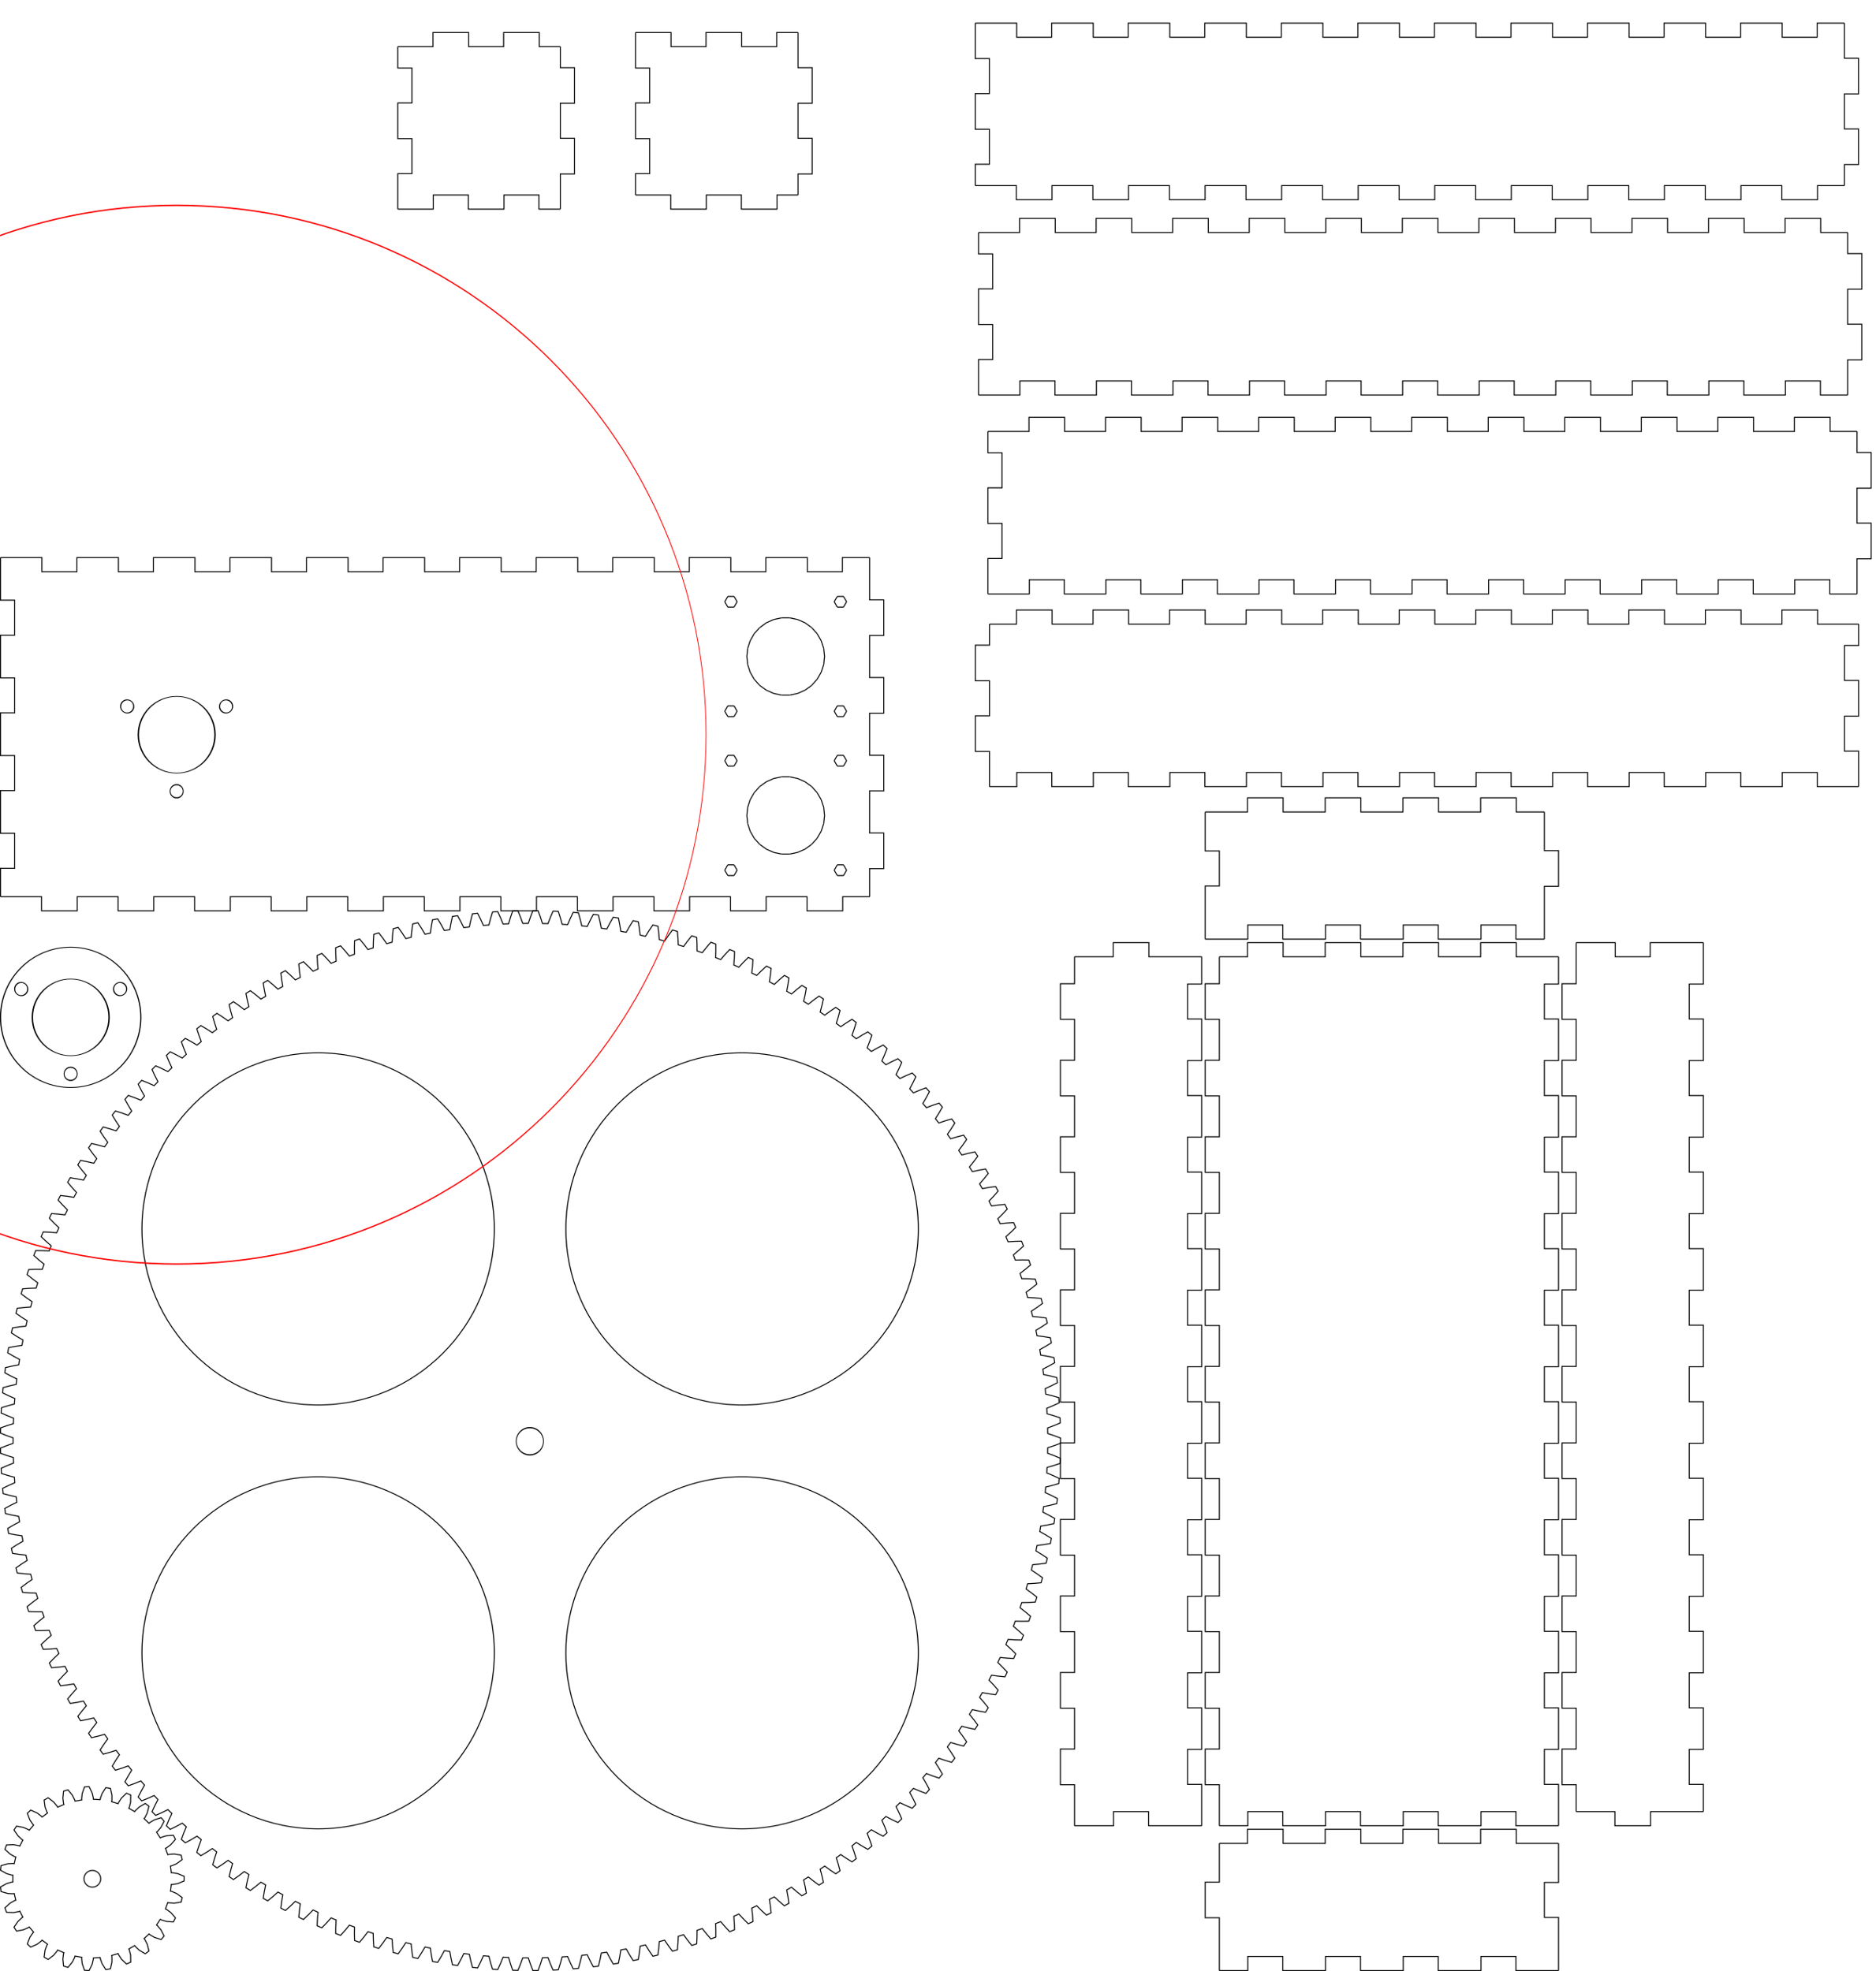 <?xml version="1.0" encoding="UTF-8" standalone="no"?>
<!-- Created with Inkscape (http://www.inkscape.org/) -->

<svg
   xmlns:dc="http://purl.org/dc/elements/1.1/"
   xmlns:cc="http://creativecommons.org/ns#"
   xmlns:rdf="http://www.w3.org/1999/02/22-rdf-syntax-ns#"
   xmlns:svg="http://www.w3.org/2000/svg"
   xmlns="http://www.w3.org/2000/svg"
   xmlns:xlink="http://www.w3.org/1999/xlink"
   xmlns:sodipodi="http://sodipodi.sourceforge.net/DTD/sodipodi-0.dtd"
   xmlns:inkscape="http://www.inkscape.org/namespaces/inkscape"
   sodipodi:docname="lasercut-parts.svg"
   inkscape:version="0.48.4 r9939"
   version="1.1"
   id="svg2"
   height="1977.165"
   width="1881.496">
  <sodipodi:namedview
     id="base"
     pagecolor="#ffffff"
     bordercolor="#666666"
     borderopacity="1.0"
     inkscape:pageopacity="0.0"
     inkscape:pageshadow="2"
     inkscape:zoom="0.318638"
     inkscape:cx="940.74799"
     inkscape:cy="988.58264"
     inkscape:document-units="mm"
     inkscape:current-layer="layer1"
     showgrid="true"
     units="mm"
     inkscape:window-width="1600"
     inkscape:window-height="850"
     inkscape:window-x="0"
     inkscape:window-y="25"
     inkscape:window-maximized="1"
     objecttolerance="20">
    <inkscape:grid
       spacingy="10mm"
       spacingx="10mm"
       units="mm"
       snapvisiblegridlinesonly="true"
       enabled="true"
       visible="true"
       empspacing="5"
       id="grid2990"
       type="xygrid" />
  </sodipodi:namedview>
  <defs
     id="defs4">
    <pattern
       height="8"
       id="Hatch"
       patternUnits="userSpaceOnUse"
       width="8"
       x="0"
       y="0">
      <path
         d="M8 4 l-4,4"
         linecap="square"
         stroke="#000000"
         stroke-width="0.25"
         id="path3477" />
      <path
         d="M6 2 l-4,4"
         linecap="square"
         stroke="#000000"
         stroke-width="0.25"
         id="path3479" />
      <path
         d="M4 0 l-4,4"
         linecap="square"
         stroke="#000000"
         stroke-width="0.25"
         id="path3481" />
    </pattern>
    <marker
       id="DistanceX"
       orient="auto"
       refX="0.0"
       refY="0.0"
       style="overflow:visible">
      <path
         d="M 3,-3 L -3,3 M 0,-5 L  0,5"
         style="stroke:#000000; stroke-width:0.5"
         id="path3474" />
    </marker>
  </defs>
  <g
     transform="translate(0,924.804)"
     id="layer1"
     inkscape:groupmode="layer"
     inkscape:label="Layer 1">
    <g
       id="g7183">
      <g
         transform="translate(532.024,520.289)"
         inkscape:label="Gear165"
         id="g6535">
        <path
           inkscape:connector-curvature="0"
           d="m 518.796,-7.119 6.392,2.119 6.383,2.388 0,5.224 -6.383,2.388 -6.392,2.119 -0.105,5.518 6.306,2.361 6.288,2.629 -0.199,5.221 -6.47,2.143 -6.467,1.873 -0.315,5.511 6.212,2.599 6.183,2.866 -0.398,5.21 -6.546,1.895 -6.534,1.626 -0.525,5.495 6.108,2.834 6.07,3.099 -0.596,5.191 -6.614,1.644 -6.591,1.377 -0.733,5.47 5.995,3.064 5.948,3.329 -0.793,5.164 -6.672,1.391 -6.639,1.125 -0.941,5.439 5.875,3.29 5.816,3.552 -0.988,5.131 -6.721,1.136 -6.676,0.871 -1.148,5.399 5.745,3.511 5.677,3.772 -1.183,5.089 -6.759,0.879 -6.705,0.616 -1.352,5.352 5.607,3.727 5.53,3.985 -1.377,5.04 -6.787,0.622 -6.723,0.36 -1.555,5.297 5.461,3.938 5.374,4.192 -1.568,4.984 -6.805,0.363 -6.733,0.104 -1.755,5.234 5.307,4.143 5.21,4.394 -1.756,4.921 -6.814,0.103 -6.732,-0.152 -1.953,5.162 5.146,4.343 5.038,4.589 -1.941,4.85 -6.814,-0.156 -6.721,-0.408 -2.149,5.084 4.977,4.535 4.861,4.778 -2.125,4.773 -6.803,-0.415 -6.7,-0.664 -2.341,4.999 4.801,4.721 4.675,4.959 -2.306,4.689 -6.782,-0.674 -6.67,-0.919 -2.529,4.906 4.617,4.901 4.483,5.133 -2.482,4.598 -6.751,-0.932 -6.631,-1.172 -2.714,4.807 4.427,5.073 4.285,5.3 -2.656,4.5 -6.711,-1.188 -6.581,-1.424 -2.895,4.7 4.231,5.238 4.079,5.459 -2.824,4.396 -6.661,-1.443 -6.522,-1.673 -3.073,4.586 4.029,5.395 3.869,5.611 -2.99,4.285 -6.601,-1.696 -6.454,-1.92 -3.245,4.466 3.821,5.544 3.652,5.755 -3.151,4.167 -6.532,-1.945 -6.376,-2.164 -3.412,4.339 3.607,5.686 3.43,5.889 -3.307,4.044 -6.454,-2.192 -6.288,-2.406 -3.575,4.206 3.387,5.819 3.204,6.016 -3.459,3.916 -6.365,-2.437 -6.193,-2.643 -3.732,4.066 3.163,5.944 2.973,6.133 -3.606,3.782 -6.267,-2.678 -6.088,-2.877 -3.884,3.922 2.935,6.06 2.736,6.242 -3.747,3.641 -6.161,-2.914 -5.973,-3.106 -4.031,3.77 2.702,6.168 2.497,6.341 -3.883,3.496 -6.046,-3.146 -5.851,-3.332 -4.171,3.615 2.465,6.265 2.254,6.432 -4.013,3.346 -5.922,-3.374 -5.72,-3.552 -4.306,3.453 2.225,6.355 2.008,6.513 -4.138,3.191 -5.789,-3.598 -5.58,-3.767 -4.435,3.287 1.981,6.435 1.758,6.585 -4.256,3.03 -5.647,-3.815 -5.433,-3.977 -4.557,3.116 1.735,6.506 1.506,6.647 -4.368,2.866 -5.498,-4.027 -5.278,-4.181 -4.672,2.94 1.486,6.567 1.252,6.699 -4.474,2.698 -5.341,-4.233 -5.115,-4.379 -4.78,2.76 1.235,6.619 0.996,6.742 -4.574,2.526 -5.176,-4.434 -4.944,-4.571 -4.882,2.576 0.982,6.661 0.738,6.776 -4.666,2.35 -5.004,-4.628 -4.766,-4.756 -4.977,2.388 0.728,6.694 0.48,6.799 -4.753,2.17 -4.823,-4.815 -4.583,-4.933 -5.063,2.197 0.472,6.717 0.221,6.811 -4.832,1.988 -4.637,-4.995 -4.391,-5.104 -5.144,2.003 0.217,6.729 -0.039,6.816 -4.904,1.802 -4.443,-5.168 -4.194,-5.268 -5.216,1.806 -0.04,6.733 -0.298,6.809 -4.969,1.614 -4.243,-5.333 -3.99,-5.424 -5.282,1.606 -0.296,6.727 -0.557,6.792 -5.027,1.424 -4.037,-5.491 -3.781,-5.571 -5.338,1.403 -0.552,6.711 -0.816,6.766 -5.077,1.232 -3.825,-5.641 -3.566,-5.711 -5.388,1.198 -0.807,6.685 -1.073,6.731 -5.12,1.037 -3.608,-5.782 -3.346,-5.843 -5.43,0.993 -1.061,6.649 -1.328,6.685 -5.156,0.842 -3.385,-5.916 -3.121,-5.966 -5.463,0.786 -1.314,6.603 -1.581,6.63 -5.185,0.645 -3.157,-6.04 -2.892,-6.081 -5.489,0.577 -1.564,6.549 -1.833,6.565 -5.206,0.447 -2.925,-6.156 -2.658,-6.187 -5.507,0.368 -1.812,6.485 -2.081,6.49 -5.219,0.248 -2.689,-6.262 -2.42,-6.284 -5.518,0.158 -2.058,6.411 -2.326,6.406 -5.225,0.05 -2.448,-6.361 -2.179,-6.37 -5.52,-0.053 -2.3,6.328 -2.569,6.313 -5.223,-0.149 -2.204,-6.449 -1.936,-6.45 -5.513,-0.262 -2.54,6.236 -2.807,6.21 -5.213,-0.348 -1.957,-6.528 -1.689,-6.518 -5.499,-0.473 -2.776,6.135 -3.041,6.099 -5.196,-0.546 -1.708,-6.598 -1.439,-6.578 -5.477,-0.681 -3.007,6.024 -3.272,5.979 -5.171,-0.743 -1.455,-6.659 -1.188,-6.627 -5.447,-0.89 -3.234,5.906 -3.497,5.85 -5.14,-0.94 -1.2,-6.709 -0.934,-6.668 -5.41,-1.096 -3.457,5.778 -3.717,5.713 -5.1,-1.135 -0.944,-6.75 -0.68,-6.699 -5.364,-1.301 -3.674,5.643 -3.932,5.566 -5.053,-1.328 -0.686,-6.781 -0.424,-6.72 -5.311,-1.504 -3.886,5.499 -4.141,5.413 -4.999,-1.52 -0.428,-6.802 -0.168,-6.731 -5.25,-1.706 -4.092,5.347 -4.344,5.252 -4.938,-1.709 -0.168,-6.814 0.088,-6.732 -5.181,-1.905 -4.293,5.187 -4.541,5.083 -4.868,-1.896 0.091,-6.815 0.344,-6.724 -5.105,-2.1 -4.487,5.02 -4.731,4.905 -4.793,-2.079 0.35,-6.807 0.6,-6.706 -5.02,-2.293 -4.676,4.845 -4.914,4.722 -4.711,-2.26 0.61,-6.788 0.855,-6.679 -4.93,-2.482 -4.857,4.663 -5.09,4.532 -4.621,-2.438 0.867,-6.76 1.109,-6.642 -4.832,-2.668 -5.031,4.476 -5.259,4.334 -4.525,-2.612 1.124,-6.722 1.361,-6.595 -4.727,-2.85 -5.197,4.281 -5.421,4.131 -4.422,-2.783 1.379,-6.674 1.611,-6.538 -4.615,-3.028 -5.356,4.08 -5.574,3.922 -4.313,-2.95 1.632,-6.617 1.859,-6.471 -4.497,-3.202 -5.507,3.873 -5.72,3.707 -4.197,-3.111 1.883,-6.551 2.103,-6.396 -4.371,-3.371 -5.651,3.661 -5.856,3.486 -4.076,-3.268 2.131,-6.474 2.345,-6.312 -4.239,-3.534 -5.787,3.442 -5.985,3.261 -3.948,-3.421 2.376,-6.388 2.584,-6.218 -4.102,-3.693 -5.914,3.22 -6.104,3.03 -3.816,-3.569 2.618,-6.293 2.819,-6.114 -3.959,-3.847 -6.032,2.992 -6.215,2.796 -3.677,-3.712 2.855,-6.189 3.05,-6.003 -3.809,-3.994 -6.141,2.76 -6.318,2.558 -3.533,-3.85 3.089,-6.075 3.276,-5.883 -3.654,-4.137 -6.242,2.525 -6.41,2.315 -3.384,-3.981 3.318,-5.953 3.497,-5.754 -3.494,-4.273 -6.334,2.286 -6.493,2.069 -3.23,-4.107 3.542,-5.823 3.714,-5.616 -3.329,-4.403 -6.416,2.042 -6.568,1.821 -3.071,-4.227 3.761,-5.684 3.926,-5.47 -3.159,-4.527 -6.489,1.797 -6.633,1.569 -2.907,-4.341 3.974,-5.536 4.131,-5.317 -2.984,-4.644 -6.553,1.549 -6.687,1.315 -2.741,-4.448 4.183,-5.381 4.33,-5.156 -2.805,-4.754 -6.607,1.298 -6.733,1.06 -2.569,-4.55 4.384,-5.218 4.524,-4.987 -2.623,-4.857 -6.651,1.045 -6.768,0.803 -2.394,-4.644 4.58,-5.047 4.71,-4.812 -2.436,-4.954 -6.687,0.792 -6.793,0.545 -2.216,-4.732 4.769,-4.869 4.89,-4.629 -2.245,-5.043 -6.712,0.536 -6.81,0.286 -2.034,-4.813 4.951,-4.684 5.062,-4.439 -2.051,-5.125 -6.728,0.281 -6.815,0.026 -1.849,-4.887 5.125,-4.492 5.228,-4.243 -1.855,-5.199 -6.733,0.024 -6.812,-0.233 -1.661,-4.954 5.292,-4.294 5.386,-4.041 -1.656,-5.266 -6.729,-0.232 -6.798,-0.493 -1.472,-5.013 5.453,-4.089 5.535,-3.833 -1.454,-5.325 -6.715,-0.489 -6.774,-0.75 -1.281,-5.066 5.605,-3.879 5.677,-3.62 -1.25,-5.376 -6.692,-0.744 -6.741,-1.008 -1.086,-5.11 5.748,-3.663 5.811,-3.401 -1.045,-5.42 -6.659,-0.998 -6.697,-1.264 -0.891,-5.148 5.883,-3.442 5.936,-3.177 -0.837,-5.456 -6.616,-1.251 -6.645,-1.518 -0.694,-5.178 6.01,-3.215 6.053,-2.949 -0.629,-5.484 -6.564,-1.501 -6.582,-1.77 -0.496,-5.202 6.127,-2.983 6.161,-2.717 -0.42,-5.503 -6.502,-1.751 -6.509,-2.019 -0.298,-5.216 6.237,-2.748 6.259,-2.481 -0.21,-5.515 -6.43,-1.997 -6.428,-2.266 -0.099,-5.223 6.336,-2.509 6.35,-2.24 0,-5.52 -6.35,-2.24 -6.336,-2.509 0.099,-5.223 6.428,-2.266 6.43,-1.997 0.21,-5.515 -6.259,-2.481 -6.237,-2.748 0.298,-5.216 6.509,-2.019 6.502,-1.751 0.42,-5.503 -6.161,-2.717 -6.127,-2.983 0.496,-5.202 6.582,-1.77 6.564,-1.501 0.629,-5.484 -6.053,-2.949 -6.01,-3.215 0.694,-5.178 6.645,-1.518 6.616,-1.251 0.837,-5.456 -5.936,-3.177 -5.883,-3.442 0.891,-5.148 6.697,-1.264 6.659,-0.998 1.045,-5.42 -5.811,-3.401 -5.748,-3.663 1.086,-5.11 6.741,-1.008 6.692,-0.744 1.25,-5.376 -5.677,-3.62 -5.605,-3.879 1.281,-5.066 6.774,-0.75 6.715,-0.489 1.454,-5.325 -5.535,-3.833 -5.453,-4.089 1.472,-5.013 6.798,-0.493 6.729,-0.232 1.656,-5.266 -5.386,-4.041 -5.292,-4.294 1.661,-4.954 6.812,-0.233 6.733,0.024 1.855,-5.199 -5.228,-4.243 -5.125,-4.492 1.849,-4.887 6.815,0.026 6.728,0.281 2.051,-5.125 -5.062,-4.439 -4.951,-4.684 2.034,-4.813 6.81,0.286 6.712,0.536 2.245,-5.043 -4.89,-4.629 -4.769,-4.869 2.216,-4.732 6.793,0.545 6.687,0.792 2.436,-4.954 -4.71,-4.812 -4.58,-5.047 2.394,-4.644 6.768,0.803 6.651,1.045 2.623,-4.857 -4.524,-4.987 -4.384,-5.218 2.569,-4.55 6.733,1.06 6.607,1.298 2.805,-4.754 -4.33,-5.156 -4.183,-5.381 2.741,-4.448 6.687,1.315 6.553,1.549 2.984,-4.644 -4.131,-5.317 -3.974,-5.536 2.907,-4.341 6.633,1.569 6.489,1.797 3.159,-4.527 -3.926,-5.47 -3.761,-5.684 3.071,-4.227 6.568,1.821 6.416,2.042 3.329,-4.403 -3.714,-5.616 -3.542,-5.823 3.23,-4.107 6.493,2.069 6.334,2.286 3.494,-4.273 -3.497,-5.754 -3.318,-5.953 3.384,-3.981 6.41,2.315 6.242,2.525 3.654,-4.137 -3.276,-5.883 -3.089,-6.075 3.533,-3.85 6.318,2.558 6.141,2.76 3.809,-3.994 -3.05,-6.003 -2.855,-6.189 3.677,-3.712 6.215,2.796 6.032,2.992 3.959,-3.847 -2.819,-6.114 -2.618,-6.293 3.816,-3.569 6.104,3.03 5.914,3.22 4.102,-3.693 -2.584,-6.218 -2.376,-6.388 3.948,-3.421 5.985,3.261 5.787,3.442 4.239,-3.534 -2.345,-6.312 -2.131,-6.474 4.076,-3.268 5.856,3.486 5.651,3.661 4.371,-3.371 -2.103,-6.396 -1.883,-6.551 4.197,-3.111 5.72,3.707 5.507,3.873 4.497,-3.202 -1.859,-6.471 -1.632,-6.617 4.313,-2.95 5.574,3.922 5.356,4.08 4.615,-3.028 -1.611,-6.538 -1.379,-6.674 4.422,-2.783 5.421,4.131 5.197,4.281 4.727,-2.85 -1.361,-6.595 -1.124,-6.722 4.525,-2.612 5.259,4.334 5.031,4.476 4.832,-2.668 -1.109,-6.642 -0.867,-6.76 4.621,-2.438 5.09,4.532 4.857,4.663 4.93,-2.482 -0.855,-6.679 -0.61,-6.788 4.711,-2.26 4.914,4.722 4.676,4.845 5.02,-2.293 -0.6,-6.706 -0.35,-6.807 4.793,-2.079 4.731,4.905 4.487,5.02 5.105,-2.1 -0.344,-6.724 -0.091,-6.815 4.868,-1.896 4.541,5.083 4.293,5.187 5.181,-1.905 -0.088,-6.732 0.168,-6.814 4.938,-1.709 4.344,5.252 4.092,5.347 5.25,-1.706 0.168,-6.731 0.428,-6.802 4.999,-1.52 4.141,5.413 3.886,5.499 5.311,-1.504 0.424,-6.72 0.686,-6.781 5.053,-1.328 3.932,5.566 3.674,5.643 5.364,-1.301 0.68,-6.699 0.944,-6.75 5.1,-1.135 3.717,5.713 3.457,5.778 5.41,-1.096 0.934,-6.668 1.2,-6.709 5.14,-0.94 3.497,5.85 3.234,5.906 5.447,-0.89 1.188,-6.627 1.455,-6.659 5.171,-0.743 3.272,5.979 3.007,6.024 5.477,-0.681 1.439,-6.578 1.708,-6.598 5.196,-0.546 3.041,6.099 2.776,6.135 5.499,-0.473 1.689,-6.518 1.957,-6.528 5.213,-0.348 2.807,6.21 2.54,6.236 5.513,-0.262 1.936,-6.45 2.204,-6.449 5.223,-0.149 2.569,6.313 2.3,6.328 5.52,-0.053 2.179,-6.37 2.448,-6.361 5.225,0.05 2.326,6.406 2.058,6.411 5.518,0.158 2.42,-6.284 2.689,-6.262 5.219,0.248 2.081,6.49 1.812,6.485 5.507,0.368 2.658,-6.187 2.925,-6.156 5.206,0.447 1.833,6.565 1.564,6.549 5.489,0.577 2.892,-6.081 3.157,-6.04 5.185,0.645 1.581,6.63 1.314,6.603 5.463,0.786 3.121,-5.966 3.385,-5.916 5.156,0.842 1.328,6.685 1.061,6.649 5.43,0.993 3.346,-5.843 3.608,-5.782 5.12,1.037 1.073,6.731 0.807,6.685 5.388,1.198 3.566,-5.711 3.825,-5.641 5.077,1.232 0.816,6.766 0.552,6.711 5.338,1.403 3.781,-5.571 4.037,-5.491 5.027,1.424 0.557,6.792 0.296,6.727 5.282,1.606 3.99,-5.424 4.243,-5.333 4.969,1.614 0.298,6.809 0.04,6.733 5.216,1.806 4.194,-5.268 4.443,-5.168 4.904,1.802 0.039,6.816 -0.217,6.729 5.144,2.003 4.391,-5.104 4.637,-4.995 4.832,1.988 -0.221,6.811 -0.472,6.717 5.063,2.197 4.583,-4.933 4.823,-4.815 4.753,2.17 -0.48,6.799 -0.728,6.694 4.977,2.388 4.766,-4.756 5.004,-4.628 4.666,2.35 -0.738,6.776 -0.982,6.661 4.882,2.576 4.944,-4.571 5.176,-4.434 4.574,2.526 -0.996,6.742 -1.235,6.619 4.78,2.76 5.115,-4.379 5.341,-4.233 4.474,2.698 -1.252,6.699 -1.486,6.567 4.672,2.94 5.278,-4.181 5.498,-4.027 4.368,2.866 -1.506,6.647 -1.735,6.506 4.557,3.116 5.433,-3.977 5.647,-3.815 4.256,3.03 -1.758,6.585 -1.981,6.435 4.435,3.287 5.58,-3.767 5.789,-3.598 4.138,3.191 -2.008,6.513 -2.225,6.355 4.306,3.453 5.72,-3.552 5.922,-3.374 4.013,3.346 -2.254,6.432 -2.465,6.265 4.171,3.615 5.851,-3.332 6.046,-3.146 3.883,3.496 -2.497,6.341 -2.702,6.168 4.031,3.77 5.973,-3.106 6.161,-2.914 3.747,3.641 -2.736,6.242 -2.935,6.06 3.884,3.922 6.088,-2.877 6.267,-2.678 3.606,3.782 -2.973,6.133 -3.163,5.944 3.732,4.066 6.193,-2.643 6.365,-2.437 3.459,3.916 -3.204,6.016 -3.387,5.819 3.575,4.206 6.288,-2.406 6.454,-2.192 3.307,4.044 -3.43,5.889 -3.607,5.686 3.412,4.339 6.376,-2.164 6.532,-1.945 3.151,4.167 -3.652,5.755 -3.821,5.544 3.245,4.466 6.454,-1.92 6.601,-1.696 2.99,4.285 -3.869,5.611 -4.029,5.395 3.073,4.586 6.522,-1.673 6.661,-1.443 2.824,4.396 -4.079,5.459 -4.231,5.238 2.895,4.7 6.581,-1.424 6.711,-1.188 2.656,4.5 -4.285,5.3 -4.427,5.073 2.714,4.807 6.631,-1.172 6.751,-0.932 2.482,4.598 -4.483,5.133 -4.617,4.901 2.529,4.906 6.67,-0.919 6.782,-0.674 2.306,4.689 -4.675,4.959 -4.801,4.721 2.341,4.999 6.7,-0.664 6.803,-0.415 2.125,4.773 -4.861,4.778 -4.977,4.535 2.149,5.084 6.721,-0.408 6.814,-0.156 1.941,4.85 -5.038,4.589 -5.146,4.343 1.953,5.162 6.732,-0.152 6.814,0.103 1.756,4.921 -5.21,4.394 -5.307,4.143 1.755,5.234 6.733,0.104 6.805,0.363 1.568,4.984 -5.374,4.192 -5.461,3.938 1.555,5.297 6.723,0.36 6.787,0.622 1.377,5.04 -5.53,3.985 -5.607,3.727 1.352,5.352 6.705,0.616 6.759,0.879 1.183,5.089 -5.677,3.772 -5.745,3.511 1.148,5.399 6.676,0.871 6.721,1.136 0.988,5.131 -5.816,3.552 -5.875,3.29 0.941,5.439 6.639,1.125 6.672,1.391 0.793,5.164 -5.948,3.329 -5.995,3.064 0.733,5.47 6.591,1.377 6.614,1.644 0.596,5.191 -6.07,3.099 -6.108,2.834 0.525,5.495 6.534,1.626 6.546,1.895 0.398,5.21 -6.183,2.866 -6.212,2.599 0.315,5.511 6.467,1.873 6.47,2.143 0.199,5.221 -6.288,2.629 -6.306,2.361 z"
           style="fill:none;stroke:#000000"
           id="path6537" />
      </g>
      <path
         sodipodi:type="arc"
         style="fill:none;stroke:#000000;stroke-width:1.547;stroke-miterlimit:4;stroke-opacity:1;stroke-dasharray:none"
         id="path2983"
         sodipodi:cx="868.11023"
         sodipodi:cy="1445.6692"
         sodipodi:rx="265.74802"
         sodipodi:ry="283.46457"
         d="m 1133.858,1445.669 c 0,156.553 -118.979,283.465 -265.748,283.465 -146.769,0 -265.748,-126.912 -265.748,-283.465 0,-156.553 118.979,-283.465 265.748,-283.465 146.769,0 265.748,126.911 265.748,283.465 z"
         transform="matrix(0.665,0,0,0.623,166.981,-167.541)" />
      <use
         x="0"
         y="0"
         xlink:href="#path2983"
         id="use2985"
         transform="translate(1.30473e-7,-425.197)"
         width="1881.496"
         height="1977.165" />
      <use
         x="0"
         y="0"
         xlink:href="#use2985"
         id="use2987"
         transform="translate(-425.197,2.2405252e-7)"
         width="1881.496"
         height="1977.165" />
      <use
         x="0"
         y="0"
         xlink:href="#use2987"
         id="use2989"
         transform="translate(-5.2417377e-7,425.197)"
         width="1881.496"
         height="1977.165" />
      <path
         sodipodi:type="arc"
         style="fill:none;stroke:#000000;stroke-width:3.16;stroke-miterlimit:4;stroke-opacity:1;stroke-dasharray:none"
         id="path3012"
         sodipodi:cx="336.61417"
         sodipodi:cy="772.44086"
         sodipodi:rx="53.149605"
         sodipodi:ry="35.433071"
         d="m 389.764,772.441 c 0,19.569 -23.796,35.433 -53.15,35.433 -29.354,0 -53.15,-15.864 -53.15,-35.433 0,-19.569 23.796,-35.433 53.15,-35.433 29.354,0 53.15,15.864 53.15,35.433 z"
         transform="matrix(0.257,0,0,0.386,444.885,222.741)" />
    </g>
    <g
       id="g3375">
      <path
         inkscape:connector-curvature="0"
         id="path3219"
         inkscape:label="part"
         style="fill:none;stroke:#000000"
         d="m 1580.815,892.412 0,-27.006 -14.173,0 0,-35.752 14.173,0 0,-41.02 -14.173,0 0,-35.752 14.173,0 0,-41.02 -14.173,0 0,-35.752 14.173,0 0,-41.02 -14.173,0 0,-35.752 14.173,0 0,-41.02 -14.173,0 0,-35.752 14.173,0 0,-41.02 -14.173,0 0,-35.752 14.173,0 0,-41.02 -14.173,0 0,-35.752 14.173,0 0,-41.02 -14.173,0 0,-35.752 14.173,0 0,-41.02 -14.173,0 0,-35.752 14.173,0 0,-41.02 -14.173,0 0,-35.752 14.173,0 0,-41.02 -14.173,0 0,-35.752 14.173,0 0,-41.179" />
      <path
         inkscape:connector-curvature="0"
         id="path3221"
         inkscape:label="part"
         style="fill:none;stroke:#000000"
         d="m 1580.815,20.759 39.136,0 0,14.173 35.114,0 0,-14.173 53.309,0" />
      <path
         inkscape:connector-curvature="0"
         id="path3223"
         inkscape:label="part"
         style="fill:none;stroke:#000000"
         d="m 1708.374,20.759 0,41.498 -14.173,0 0,35.114 14.173,0 0,41.657 -14.173,0 0,35.114 14.173,0 0,41.657 -14.173,0 0,35.114 14.173,0 0,41.657 -14.173,0 0,35.114 14.173,0 0,41.657 -14.173,0 0,35.114 14.173,0 0,41.657 -14.173,0 0,35.114 14.173,0 0,41.657 -14.173,0 0,35.114 14.173,0 0,41.657 -14.173,0 0,35.114 14.173,0 0,41.657 -14.173,0 0,35.114 14.173,0 0,41.657 -14.173,0 0,35.114 14.173,0 0,41.657 -14.173,0 0,35.114 14.173,0 0,27.325" />
      <path
         inkscape:connector-curvature="0"
         id="path3225"
         inkscape:label="part"
         style="fill:none;stroke:#000000"
         d="m 1708.374,892.412 -52.99,0 0,14.173 -35.752,0 0,-14.173 -38.817,0" />
    </g>
    <g
       id="g3381">
      <path
         inkscape:connector-curvature="0"
         id="path3227"
         inkscape:label="part"
         style="fill:none;stroke:#000000"
         d="m 1222.941,1051.861 0,-52.99 -14.173,0 0,-35.752 14.173,0 0,-38.817" />
      <path
         inkscape:connector-curvature="0"
         id="path3229"
         inkscape:label="part"
         style="fill:none;stroke:#000000"
         d="m 1222.941,924.302 28.187,0 0,-14.173 35.752,0 0,14.173 42.201,0 0,-14.173 35.752,0 0,14.173 42.201,0 0,-14.173 35.752,0 0,14.173 42.201,0 0,-14.173 35.752,0 0,14.173 42.36,0" />
      <path
         inkscape:connector-curvature="0"
         id="path3231"
         inkscape:label="part"
         style="fill:none;stroke:#000000"
         d="m 1563.098,924.302 0,39.136 -14.173,0 0,35.114 14.173,0 0,53.309" />
      <path
         inkscape:connector-curvature="0"
         id="path3233"
         inkscape:label="part"
         style="fill:none;stroke:#000000"
         d="m 1563.098,1051.861 -42.679,0 0,-14.173 -35.114,0 0,14.173 -42.839,0 0,-14.173 -35.114,0 0,14.173 -42.839,0 0,-14.173 -35.114,0 0,14.173 -42.839,0 0,-14.173 -35.114,0 0,14.173 -28.506,0" />
    </g>
    <g
       id="g3387">
      <path
         inkscape:connector-curvature="0"
         id="path3235"
         inkscape:label="part"
         style="fill:none;stroke:#000000"
         d="m 1222.941,906.585 0,-41.179 -14.173,0 0,-35.752 14.173,0 0,-41.02 -14.173,0 0,-35.752 14.173,0 0,-41.02 -14.173,0 0,-35.752 14.173,0 0,-41.02 -14.173,0 0,-35.752 14.173,0 0,-41.02 -14.173,0 0,-35.752 14.173,0 0,-41.02 -14.173,0 0,-35.752 14.173,0 0,-41.02 -14.173,0 0,-35.752 14.173,0 0,-41.02 -14.173,0 0,-35.752 14.173,0 0,-41.02 -14.173,0 0,-35.752 14.173,0 0,-41.02 -14.173,0 0,-35.752 14.173,0 0,-41.02 -14.173,0 0,-35.752 14.173,0 0,-27.006" />
      <path
         inkscape:connector-curvature="0"
         id="path3237"
         inkscape:label="part"
         style="fill:none;stroke:#000000"
         d="m 1222.941,34.932 28.187,0 0,-14.173 35.752,0 0,14.173 42.201,0 0,-14.173 35.752,0 0,14.173 42.201,0 0,-14.173 35.752,0 0,14.173 42.201,0 0,-14.173 35.752,0 0,14.173 42.36,0" />
      <path
         inkscape:connector-curvature="0"
         id="path3239"
         inkscape:label="part"
         style="fill:none;stroke:#000000"
         d="m 1563.098,34.932 0,27.325 -14.173,0 0,35.114 14.173,0 0,41.657 -14.173,0 0,35.114 14.173,0 0,41.657 -14.173,0 0,35.114 14.173,0 0,41.657 -14.173,0 0,35.114 14.173,0 0,41.657 -14.173,0 0,35.114 14.173,0 0,41.657 -14.173,0 0,35.114 14.173,0 0,41.657 -14.173,0 0,35.114 14.173,0 0,41.657 -14.173,0 0,35.114 14.173,0 0,41.657 -14.173,0 0,35.114 14.173,0 0,41.657 -14.173,0 0,35.114 14.173,0 0,41.657 -14.173,0 0,35.114 14.173,0 0,41.498" />
      <path
         inkscape:connector-curvature="0"
         id="path3241"
         inkscape:label="part"
         style="fill:none;stroke:#000000"
         d="m 1563.098,906.585 -42.679,0 0,-14.173 -35.114,0 0,14.173 -42.839,0 0,-14.173 -35.114,0 0,14.173 -42.839,0 0,-14.173 -35.114,0 0,14.173 -42.839,0 0,-14.173 -35.114,0 0,14.173 -28.506,0" />
    </g>
    <g
       id="g3363">
      <path
         inkscape:connector-curvature="0"
         id="path3243"
         inkscape:label="part"
         style="fill:none;stroke:#000000"
         d="m 1208.768,17.215 0,-53.309 14.173,0 0,-35.114 -14.173,0 0,-39.136" />
      <path
         inkscape:connector-curvature="0"
         id="path3245"
         inkscape:label="part"
         style="fill:none;stroke:#000000"
         d="m 1208.768,-110.344 42.36,0 0,-14.173 35.752,0 0,14.173 42.201,0 0,-14.173 35.752,0 0,14.173 42.201,0 0,-14.173 35.752,0 0,14.173 42.201,0 0,-14.173 35.752,0 0,14.173 28.187,0" />
      <path
         inkscape:connector-curvature="0"
         id="path3247"
         inkscape:label="part"
         style="fill:none;stroke:#000000"
         d="m 1548.925,-110.344 0,38.817 14.173,0 0,35.752 -14.173,0 0,52.99" />
      <path
         inkscape:connector-curvature="0"
         id="path3249"
         inkscape:label="part"
         style="fill:none;stroke:#000000"
         d="m 1548.925,17.215 -28.506,0 0,-14.173 -35.114,0 0,14.173 -42.839,0 0,-14.173 -35.114,0 0,14.173 -42.839,0 0,-14.173 -35.114,0 0,14.173 -42.839,0 0,-14.173 -35.114,0 0,14.173 -42.679,0" />
    </g>
    <g
       transform="matrix(0,1,-1,0,-127.56,-1574.23)"
       id="g3357">
      <path
         inkscape:connector-curvature="0"
         id="path3251"
         inkscape:label="part"
         style="fill:none;stroke:#000000"
         d="m 1208.768,-128.06 0,-41.498 14.173,0 0,-35.114 -14.173,0 0,-41.657 14.173,0 0,-35.114 -14.173,0 0,-41.657 14.173,0 0,-35.114 -14.173,0 0,-41.657 14.173,0 0,-35.114 -14.173,0 0,-41.657 14.173,0 0,-35.114 -14.173,0 0,-41.657 14.173,0 0,-35.114 -14.173,0 0,-41.657 14.173,0 0,-35.114 -14.173,0 0,-41.657 14.173,0 0,-35.114 -14.173,0 0,-41.657 14.173,0 0,-35.114 -14.173,0 0,-41.657 14.173,0 0,-35.114 -14.173,0 0,-41.657 14.173,0 0,-35.114 -14.173,0 0,-27.325" />
      <path
         inkscape:connector-curvature="0"
         id="path3253"
         inkscape:label="part"
         style="fill:none;stroke:#000000"
         d="m 1208.768,-999.714 42.36,0 0,-14.173 35.752,0 0,14.173 42.201,0 0,-14.173 35.752,0 0,14.173 42.201,0 0,-14.173 35.752,0 0,14.173 42.201,0 0,-14.173 35.752,0 0,14.173 28.187,0" />
      <path
         inkscape:connector-curvature="0"
         id="path3255"
         inkscape:label="part"
         style="fill:none;stroke:#000000"
         d="m 1548.925,-999.714 0,27.006 14.173,0 0,35.752 -14.173,0 0,41.02 14.173,0 0,35.752 -14.173,0 0,41.02 14.173,0 0,35.752 -14.173,0 0,41.02 14.173,0 0,35.752 -14.173,0 0,41.02 14.173,0 0,35.752 -14.173,0 0,41.02 14.173,0 0,35.752 -14.173,0 0,41.02 14.173,0 0,35.752 -14.173,0 0,41.02 14.173,0 0,35.752 -14.173,0 0,41.02 14.173,0 0,35.752 -14.173,0 0,41.02 14.173,0 0,35.752 -14.173,0 0,41.02 14.173,0 0,35.752 -14.173,0 0,41.179" />
      <path
         inkscape:connector-curvature="0"
         id="path3257"
         inkscape:label="part"
         style="fill:none;stroke:#000000"
         d="m 1548.925,-128.06 -28.506,0 0,-14.173 -35.114,0 0,14.173 -42.839,0 0,-14.173 -35.114,0 0,14.173 -42.839,0 0,-14.173 -35.114,0 0,14.173 -42.839,0 0,-14.173 -35.114,0 0,14.173 -42.679,0" />
    </g>
    <g
       id="g3369">
      <path
         inkscape:connector-curvature="0"
         id="path3259"
         inkscape:label="part"
         style="fill:none;stroke:#000000"
         d="m 1077.665,906.585 0,-41.179 -14.173,0 0,-35.752 14.173,0 0,-41.02 -14.173,0 0,-35.752 14.173,0 0,-41.02 -14.173,0 0,-35.752 14.173,0 0,-41.02 -14.173,0 0,-35.752 14.173,0 0,-41.02 -14.173,0 0,-35.752 14.173,0 0,-41.02 -14.173,0 0,-35.752 14.173,0 0,-41.02 -14.173,0 0,-35.752 14.173,0 0,-41.02 -14.173,0 0,-35.752 14.173,0 0,-41.02 -14.173,0 0,-35.752 14.173,0 0,-41.02 -14.173,0 0,-35.752 14.173,0 0,-41.02 -14.173,0 0,-35.752 14.173,0 0,-27.006" />
      <path
         inkscape:connector-curvature="0"
         id="path3261"
         inkscape:label="part"
         style="fill:none;stroke:#000000"
         d="m 1077.665,34.932 38.817,0 0,-14.173 35.752,0 0,14.173 52.99,0" />
      <path
         inkscape:connector-curvature="0"
         id="path3263"
         inkscape:label="part"
         style="fill:none;stroke:#000000"
         d="m 1205.224,34.932 0,27.325 -14.173,0 0,35.114 14.173,0 0,41.657 -14.173,0 0,35.114 14.173,0 0,41.657 -14.173,0 0,35.114 14.173,0 0,41.657 -14.173,0 0,35.114 14.173,0 0,41.657 -14.173,0 0,35.114 14.173,0 0,41.657 -14.173,0 0,35.114 14.173,0 0,41.657 -14.173,0 0,35.114 14.173,0 0,41.657 -14.173,0 0,35.114 14.173,0 0,41.657 -14.173,0 0,35.114 14.173,0 0,41.657 -14.173,0 0,35.114 14.173,0 0,41.657 -14.173,0 0,35.114 14.173,0 0,41.498" />
      <path
         inkscape:connector-curvature="0"
         id="path3265"
         inkscape:label="part"
         style="fill:none;stroke:#000000"
         d="m 1205.224,906.585 -53.309,0 0,-14.173 -35.114,0 0,14.173 -39.136,0" />
    </g>
    <g
       id="g3441">
      <g
         id="g3435">
        <path
           transform="matrix(2.172,0,0,1.086,-784.798,-526.408)"
           d="m 460.63,311.811 c 0,19.569 -7.932,35.433 -17.717,35.433 -9.785,0 -17.717,-15.864 -17.717,-35.433 0,-19.569 7.932,-35.433 17.717,-35.433 9.785,0 17.717,15.864 17.717,35.433 z"
           sodipodi:ry="35.433071"
           sodipodi:rx="17.716536"
           sodipodi:cy="311.81094"
           sodipodi:cx="442.91339"
           id="path3393"
           style="fill:none;stroke:#000000;stroke-width:0.648;stroke-miterlimit:4;stroke-opacity:1;stroke-dasharray:none"
           sodipodi:type="arc" />
        <path
           transform="matrix(0.093,0,0,0.124,154.105,-180.739)"
           d="m 318.898,400.394 c 0,29.354 -31.728,53.15 -70.866,53.15 -39.138,0 -70.866,-23.796 -70.866,-53.15 0,-29.354 31.728,-53.15 70.866,-53.15 39.138,0 70.866,23.796 70.866,53.15 z"
           sodipodi:ry="53.149605"
           sodipodi:rx="70.866142"
           sodipodi:cy="400.39362"
           sodipodi:cx="248.03149"
           id="path3395"
           style="fill:none;stroke:#000000;stroke-width:9.274;stroke-miterlimit:4;stroke-opacity:1;stroke-dasharray:none"
           sodipodi:type="arc" />
        <path
           sodipodi:type="arc"
           style="fill:none;stroke:#000000;stroke-width:9.274;stroke-miterlimit:4;stroke-opacity:1;stroke-dasharray:none"
           id="path3411"
           sodipodi:cx="248.03149"
           sodipodi:cy="400.39362"
           sodipodi:rx="70.866142"
           sodipodi:ry="53.149605"
           d="m 318.898,400.394 c 0,29.354 -31.728,53.15 -70.866,53.15 -39.138,0 -70.866,-23.796 -70.866,-53.15 0,-29.354 31.728,-53.15 70.866,-53.15 39.138,0 70.866,23.796 70.866,53.15 z"
           transform="matrix(-0.046,-0.081,0.107,-0.062,195.3,-171.273)" />
        <path
           transform="matrix(0.046,-0.081,-0.107,-0.062,159.015,-171.273)"
           d="m 318.898,400.394 c 0,29.354 -31.728,53.15 -70.866,53.15 -39.138,0 -70.866,-23.796 -70.866,-53.15 0,-29.354 31.728,-53.15 70.866,-53.15 39.138,0 70.866,23.796 70.866,53.15 z"
           sodipodi:ry="53.149605"
           sodipodi:rx="70.866142"
           sodipodi:cy="400.39362"
           sodipodi:cx="248.03149"
           id="path3425"
           style="fill:none;stroke:#000000;stroke-width:9.274;stroke-miterlimit:4;stroke-opacity:1;stroke-dasharray:none"
           sodipodi:type="arc" />
      </g>
    </g>
    <g
       transform="translate(787.979,-1318.647)"
       inkscape:label="0"
       id="g3483">
      <path
         inkscape:connector-curvature="0"
         d="m -61.101,1107.262 3.1,-5.372"
         style="fill:none;stroke:#000000"
         id="path3485" />
      <path
         inkscape:connector-curvature="0"
         d="m -58,1101.891 6.201,0"
         style="fill:none;stroke:#000000"
         id="path3487" />
      <path
         inkscape:connector-curvature="0"
         d="m -51.8,1101.891 3.1,5.372"
         style="fill:none;stroke:#000000"
         id="path3489" />
      <path
         inkscape:connector-curvature="0"
         d="m -48.699,1107.262 -3.1,5.372"
         style="fill:none;stroke:#000000"
         id="path3491" />
      <path
         inkscape:connector-curvature="0"
         d="m -51.8,1112.634 -6.201,0"
         style="fill:none;stroke:#000000"
         id="path3493" />
      <path
         inkscape:connector-curvature="0"
         d="m -58,1112.634 -3.1,-5.372"
         style="fill:none;stroke:#000000"
         id="path3495" />
      <path
         inkscape:connector-curvature="0"
         d="m -61.101,997.462 3.1,-5.372"
         style="fill:none;stroke:#000000"
         id="path3497" />
      <path
         inkscape:connector-curvature="0"
         d="m -58,992.091 6.201,0"
         style="fill:none;stroke:#000000"
         id="path3499" />
      <path
         inkscape:connector-curvature="0"
         d="m -51.8,992.091 3.1,5.372"
         style="fill:none;stroke:#000000"
         id="path3501" />
      <path
         inkscape:connector-curvature="0"
         d="m -48.699,997.462 -3.1,5.372"
         style="fill:none;stroke:#000000"
         id="path3503" />
      <path
         inkscape:connector-curvature="0"
         d="m -51.8,1002.834 -6.201,0"
         style="fill:none;stroke:#000000"
         id="path3505" />
      <path
         inkscape:connector-curvature="0"
         d="m -58,1002.834 -3.1,-5.372"
         style="fill:none;stroke:#000000"
         id="path3507" />
      <path
         inkscape:connector-curvature="0"
         d="m -38.969,1052.362 0.85,-8.104"
         style="fill:none;stroke:#000000"
         id="path3509" />
      <path
         inkscape:connector-curvature="0"
         d="m -38.119,1044.259 2.519,-7.746"
         style="fill:none;stroke:#000000"
         id="path3511" />
      <path
         inkscape:connector-curvature="0"
         d="m -35.6,1036.513 4.071,-7.058"
         style="fill:none;stroke:#000000"
         id="path3513" />
      <path
         inkscape:connector-curvature="0"
         d="m -31.528,1029.455 5.453,-6.052"
         style="fill:none;stroke:#000000"
         id="path3515" />
      <path
         inkscape:connector-curvature="0"
         d="m -26.075,1023.403 6.591,-4.791"
         style="fill:none;stroke:#000000"
         id="path3517" />
      <path
         inkscape:connector-curvature="0"
         d="m -19.485,1018.612 7.441,-3.313"
         style="fill:none;stroke:#000000"
         id="path3519" />
      <path
         inkscape:connector-curvature="0"
         d="m -12.044,1015.299 7.969,-1.694"
         style="fill:none;stroke:#000000"
         id="path3521" />
      <path
         inkscape:connector-curvature="0"
         d="m -4.075,1013.606 8.15,0"
         style="fill:none;stroke:#000000"
         id="path3523" />
      <path
         inkscape:connector-curvature="0"
         d="m 4.075,1013.606 7.969,1.694"
         style="fill:none;stroke:#000000"
         id="path3525" />
      <path
         inkscape:connector-curvature="0"
         d="m 12.044,1015.299 7.441,3.313"
         style="fill:none;stroke:#000000"
         id="path3527" />
      <path
         inkscape:connector-curvature="0"
         d="m 19.485,1018.612 6.591,4.791"
         style="fill:none;stroke:#000000"
         id="path3529" />
      <path
         inkscape:connector-curvature="0"
         d="m 26.075,1023.403 5.453,6.052"
         style="fill:none;stroke:#000000"
         id="path3531" />
      <path
         inkscape:connector-curvature="0"
         d="m 31.528,1029.455 4.071,7.058"
         style="fill:none;stroke:#000000"
         id="path3533" />
      <path
         inkscape:connector-curvature="0"
         d="m 35.6,1036.513 2.519,7.746"
         style="fill:none;stroke:#000000"
         id="path3535" />
      <path
         inkscape:connector-curvature="0"
         d="m 38.119,1044.259 0.85,8.104"
         style="fill:none;stroke:#000000"
         id="path3537" />
      <path
         inkscape:connector-curvature="0"
         d="m 38.969,1052.362 -0.85,8.104"
         style="fill:none;stroke:#000000"
         id="path3539" />
      <path
         inkscape:connector-curvature="0"
         d="m 38.119,1060.466 -2.519,7.746"
         style="fill:none;stroke:#000000"
         id="path3541" />
      <path
         inkscape:connector-curvature="0"
         d="m 35.6,1068.211 -4.071,7.058"
         style="fill:none;stroke:#000000"
         id="path3543" />
      <path
         inkscape:connector-curvature="0"
         d="m 31.528,1075.27 -5.453,6.052"
         style="fill:none;stroke:#000000"
         id="path3545" />
      <path
         inkscape:connector-curvature="0"
         d="m 26.075,1081.322 -6.591,4.79"
         style="fill:none;stroke:#000000"
         id="path3547" />
      <path
         inkscape:connector-curvature="0"
         d="m 19.485,1086.112 -7.441,3.313"
         style="fill:none;stroke:#000000"
         id="path3549" />
      <path
         inkscape:connector-curvature="0"
         d="m 12.044,1089.425 -7.969,1.694"
         style="fill:none;stroke:#000000"
         id="path3551" />
      <path
         inkscape:connector-curvature="0"
         d="m 4.075,1091.119 -8.15,0"
         style="fill:none;stroke:#000000"
         id="path3553" />
      <path
         inkscape:connector-curvature="0"
         d="m -4.075,1091.119 -7.969,-1.694"
         style="fill:none;stroke:#000000"
         id="path3555" />
      <path
         inkscape:connector-curvature="0"
         d="m -12.044,1089.425 -7.441,-3.313"
         style="fill:none;stroke:#000000"
         id="path3557" />
      <path
         inkscape:connector-curvature="0"
         d="m -19.485,1086.112 -6.591,-4.79"
         style="fill:none;stroke:#000000"
         id="path3559" />
      <path
         inkscape:connector-curvature="0"
         d="m -26.075,1081.322 -5.453,-6.052"
         style="fill:none;stroke:#000000"
         id="path3561" />
      <path
         inkscape:connector-curvature="0"
         d="m -31.528,1075.27 -4.071,-7.058"
         style="fill:none;stroke:#000000"
         id="path3563" />
      <path
         inkscape:connector-curvature="0"
         d="m -35.6,1068.211 -2.519,-7.746"
         style="fill:none;stroke:#000000"
         id="path3565" />
      <path
         inkscape:connector-curvature="0"
         d="m -38.119,1060.466 -0.85,-8.104"
         style="fill:none;stroke:#000000"
         id="path3567" />
      <path
         inkscape:connector-curvature="0"
         d="m 48.699,1107.262 3.1,-5.372"
         style="fill:none;stroke:#000000"
         id="path3569" />
      <path
         inkscape:connector-curvature="0"
         d="m 51.8,1101.891 6.201,0"
         style="fill:none;stroke:#000000"
         id="path3571" />
      <path
         inkscape:connector-curvature="0"
         d="m 58,1101.891 3.1,5.372"
         style="fill:none;stroke:#000000"
         id="path3573" />
      <path
         inkscape:connector-curvature="0"
         d="m 61.101,1107.262 -3.1,5.372"
         style="fill:none;stroke:#000000"
         id="path3575" />
      <path
         inkscape:connector-curvature="0"
         d="m 58,1112.634 -6.201,0"
         style="fill:none;stroke:#000000"
         id="path3577" />
      <path
         inkscape:connector-curvature="0"
         d="m 51.8,1112.634 -3.1,-5.372"
         style="fill:none;stroke:#000000"
         id="path3579" />
      <path
         inkscape:connector-curvature="0"
         d="m 48.699,997.462 3.1,-5.372"
         style="fill:none;stroke:#000000"
         id="path3581" />
      <path
         inkscape:connector-curvature="0"
         d="m 51.8,992.091 6.201,0"
         style="fill:none;stroke:#000000"
         id="path3583" />
      <path
         inkscape:connector-curvature="0"
         d="m 58,992.091 3.1,5.372"
         style="fill:none;stroke:#000000"
         id="path3585" />
      <path
         inkscape:connector-curvature="0"
         d="m 61.101,997.462 -3.1,5.372"
         style="fill:none;stroke:#000000"
         id="path3587" />
      <path
         inkscape:connector-curvature="0"
         d="m 58,1002.834 -6.201,0"
         style="fill:none;stroke:#000000"
         id="path3589" />
      <path
         inkscape:connector-curvature="0"
         d="m 51.8,1002.834 -3.1,-5.372"
         style="fill:none;stroke:#000000"
         id="path3591" />
    </g>
    <g
       id="g3658"
       inkscape:label="0"
       transform="translate(787.979,-1159.198)">
      <path
         id="path3660"
         style="fill:none;stroke:#000000"
         d="m -61.101,1107.262 3.1,-5.372"
         inkscape:connector-curvature="0" />
      <path
         id="path3662"
         style="fill:none;stroke:#000000"
         d="m -58,1101.891 6.201,0"
         inkscape:connector-curvature="0" />
      <path
         id="path3664"
         style="fill:none;stroke:#000000"
         d="m -51.8,1101.891 3.1,5.372"
         inkscape:connector-curvature="0" />
      <path
         id="path3666"
         style="fill:none;stroke:#000000"
         d="m -48.699,1107.262 -3.1,5.372"
         inkscape:connector-curvature="0" />
      <path
         id="path3668"
         style="fill:none;stroke:#000000"
         d="m -51.8,1112.634 -6.201,0"
         inkscape:connector-curvature="0" />
      <path
         id="path3670"
         style="fill:none;stroke:#000000"
         d="m -58,1112.634 -3.1,-5.372"
         inkscape:connector-curvature="0" />
      <path
         id="path3672"
         style="fill:none;stroke:#000000"
         d="m -61.101,997.462 3.1,-5.372"
         inkscape:connector-curvature="0" />
      <path
         id="path3674"
         style="fill:none;stroke:#000000"
         d="m -58,992.091 6.201,0"
         inkscape:connector-curvature="0" />
      <path
         id="path3676"
         style="fill:none;stroke:#000000"
         d="m -51.8,992.091 3.1,5.372"
         inkscape:connector-curvature="0" />
      <path
         id="path3678"
         style="fill:none;stroke:#000000"
         d="m -48.699,997.462 -3.1,5.372"
         inkscape:connector-curvature="0" />
      <path
         id="path3680"
         style="fill:none;stroke:#000000"
         d="m -51.8,1002.834 -6.201,0"
         inkscape:connector-curvature="0" />
      <path
         id="path3682"
         style="fill:none;stroke:#000000"
         d="m -58,1002.834 -3.1,-5.372"
         inkscape:connector-curvature="0" />
      <path
         id="path3684"
         style="fill:none;stroke:#000000"
         d="m -38.969,1052.362 0.85,-8.104"
         inkscape:connector-curvature="0" />
      <path
         id="path3686"
         style="fill:none;stroke:#000000"
         d="m -38.119,1044.259 2.519,-7.746"
         inkscape:connector-curvature="0" />
      <path
         id="path3688"
         style="fill:none;stroke:#000000"
         d="m -35.6,1036.513 4.071,-7.058"
         inkscape:connector-curvature="0" />
      <path
         id="path3690"
         style="fill:none;stroke:#000000"
         d="m -31.528,1029.455 5.453,-6.052"
         inkscape:connector-curvature="0" />
      <path
         id="path3692"
         style="fill:none;stroke:#000000"
         d="m -26.075,1023.403 6.591,-4.791"
         inkscape:connector-curvature="0" />
      <path
         id="path3694"
         style="fill:none;stroke:#000000"
         d="m -19.485,1018.612 7.441,-3.313"
         inkscape:connector-curvature="0" />
      <path
         id="path3696"
         style="fill:none;stroke:#000000"
         d="m -12.044,1015.299 7.969,-1.694"
         inkscape:connector-curvature="0" />
      <path
         id="path3698"
         style="fill:none;stroke:#000000"
         d="m -4.075,1013.606 8.15,0"
         inkscape:connector-curvature="0" />
      <path
         id="path3700"
         style="fill:none;stroke:#000000"
         d="m 4.075,1013.606 7.969,1.694"
         inkscape:connector-curvature="0" />
      <path
         id="path3702"
         style="fill:none;stroke:#000000"
         d="m 12.044,1015.299 7.441,3.313"
         inkscape:connector-curvature="0" />
      <path
         id="path3704"
         style="fill:none;stroke:#000000"
         d="m 19.485,1018.612 6.591,4.791"
         inkscape:connector-curvature="0" />
      <path
         id="path3706"
         style="fill:none;stroke:#000000"
         d="m 26.075,1023.403 5.453,6.052"
         inkscape:connector-curvature="0" />
      <path
         id="path3708"
         style="fill:none;stroke:#000000"
         d="m 31.528,1029.455 4.071,7.058"
         inkscape:connector-curvature="0" />
      <path
         id="path3710"
         style="fill:none;stroke:#000000"
         d="m 35.6,1036.513 2.519,7.746"
         inkscape:connector-curvature="0" />
      <path
         id="path3712"
         style="fill:none;stroke:#000000"
         d="m 38.119,1044.259 0.85,8.104"
         inkscape:connector-curvature="0" />
      <path
         id="path3714"
         style="fill:none;stroke:#000000"
         d="m 38.969,1052.362 -0.85,8.104"
         inkscape:connector-curvature="0" />
      <path
         id="path3716"
         style="fill:none;stroke:#000000"
         d="m 38.119,1060.466 -2.519,7.746"
         inkscape:connector-curvature="0" />
      <path
         id="path3718"
         style="fill:none;stroke:#000000"
         d="m 35.6,1068.211 -4.071,7.058"
         inkscape:connector-curvature="0" />
      <path
         id="path3720"
         style="fill:none;stroke:#000000"
         d="m 31.528,1075.27 -5.453,6.052"
         inkscape:connector-curvature="0" />
      <path
         id="path3722"
         style="fill:none;stroke:#000000"
         d="m 26.075,1081.322 -6.591,4.79"
         inkscape:connector-curvature="0" />
      <path
         id="path3724"
         style="fill:none;stroke:#000000"
         d="m 19.485,1086.112 -7.441,3.313"
         inkscape:connector-curvature="0" />
      <path
         id="path3726"
         style="fill:none;stroke:#000000"
         d="m 12.044,1089.425 -7.969,1.694"
         inkscape:connector-curvature="0" />
      <path
         id="path3728"
         style="fill:none;stroke:#000000"
         d="m 4.075,1091.119 -8.15,0"
         inkscape:connector-curvature="0" />
      <path
         id="path3730"
         style="fill:none;stroke:#000000"
         d="m -4.075,1091.119 -7.969,-1.694"
         inkscape:connector-curvature="0" />
      <path
         id="path3732"
         style="fill:none;stroke:#000000"
         d="m -12.044,1089.425 -7.441,-3.313"
         inkscape:connector-curvature="0" />
      <path
         id="path3734"
         style="fill:none;stroke:#000000"
         d="m -19.485,1086.112 -6.591,-4.79"
         inkscape:connector-curvature="0" />
      <path
         id="path3736"
         style="fill:none;stroke:#000000"
         d="m -26.075,1081.322 -5.453,-6.052"
         inkscape:connector-curvature="0" />
      <path
         id="path3738"
         style="fill:none;stroke:#000000"
         d="m -31.528,1075.27 -4.071,-7.058"
         inkscape:connector-curvature="0" />
      <path
         id="path3740"
         style="fill:none;stroke:#000000"
         d="m -35.6,1068.211 -2.519,-7.746"
         inkscape:connector-curvature="0" />
      <path
         id="path3742"
         style="fill:none;stroke:#000000"
         d="m -38.119,1060.466 -0.85,-8.104"
         inkscape:connector-curvature="0" />
      <path
         id="path3744"
         style="fill:none;stroke:#000000"
         d="m 48.699,1107.262 3.1,-5.372"
         inkscape:connector-curvature="0" />
      <path
         id="path3746"
         style="fill:none;stroke:#000000"
         d="m 51.8,1101.891 6.201,0"
         inkscape:connector-curvature="0" />
      <path
         id="path3748"
         style="fill:none;stroke:#000000"
         d="m 58,1101.891 3.1,5.372"
         inkscape:connector-curvature="0" />
      <path
         id="path3750"
         style="fill:none;stroke:#000000"
         d="m 61.101,1107.262 -3.1,5.372"
         inkscape:connector-curvature="0" />
      <path
         id="path3752"
         style="fill:none;stroke:#000000"
         d="m 58,1112.634 -6.201,0"
         inkscape:connector-curvature="0" />
      <path
         id="path3754"
         style="fill:none;stroke:#000000"
         d="m 51.8,1112.634 -3.1,-5.372"
         inkscape:connector-curvature="0" />
      <path
         id="path3756"
         style="fill:none;stroke:#000000"
         d="m 48.699,997.462 3.1,-5.372"
         inkscape:connector-curvature="0" />
      <path
         id="path3758"
         style="fill:none;stroke:#000000"
         d="m 51.8,992.091 6.201,0"
         inkscape:connector-curvature="0" />
      <path
         id="path3760"
         style="fill:none;stroke:#000000"
         d="m 58,992.091 3.1,5.372"
         inkscape:connector-curvature="0" />
      <path
         id="path3762"
         style="fill:none;stroke:#000000"
         d="m 61.101,997.462 -3.1,5.372"
         inkscape:connector-curvature="0" />
      <path
         id="path3764"
         style="fill:none;stroke:#000000"
         d="m 58,1002.834 -6.201,0"
         inkscape:connector-curvature="0" />
      <path
         id="path3766"
         style="fill:none;stroke:#000000"
         d="m 51.8,1002.834 -3.1,-5.372"
         inkscape:connector-curvature="0" />
    </g>
    <g
       transform="translate(1.2582467e-7,2.3942616e-6)"
       id="g3782">
      <g
         id="g3768"
         transform="translate(-106.299,283.465)">
        <g
           id="g3770">
          <path
             transform="matrix(2.172,0,0,1.086,-784.798,-526.408)"
             d="m 460.63,311.811 c 0,19.569 -7.932,35.433 -17.717,35.433 -9.785,0 -17.717,-15.864 -17.717,-35.433 0,-19.569 7.932,-35.433 17.717,-35.433 9.785,0 17.717,15.864 17.717,35.433 z"
             sodipodi:ry="35.433071"
             sodipodi:rx="17.716536"
             sodipodi:cy="311.81094"
             sodipodi:cx="442.91339"
             id="path3772"
             style="fill:none;stroke:#000000;stroke-width:0.648;stroke-miterlimit:4;stroke-opacity:1;stroke-dasharray:none"
             sodipodi:type="arc" />
          <path
             transform="matrix(0.093,0,0,0.124,154.105,-180.739)"
             d="m 318.898,400.394 c 0,29.354 -31.728,53.15 -70.866,53.15 -39.138,0 -70.866,-23.796 -70.866,-53.15 0,-29.354 31.728,-53.15 70.866,-53.15 39.138,0 70.866,23.796 70.866,53.15 z"
             sodipodi:ry="53.149605"
             sodipodi:rx="70.866142"
             sodipodi:cy="400.39362"
             sodipodi:cx="248.03149"
             id="path3774"
             style="fill:none;stroke:#000000;stroke-width:9.274;stroke-miterlimit:4;stroke-opacity:1;stroke-dasharray:none"
             sodipodi:type="arc" />
          <path
             sodipodi:type="arc"
             style="fill:none;stroke:#000000;stroke-width:9.274;stroke-miterlimit:4;stroke-opacity:1;stroke-dasharray:none"
             id="path3776"
             sodipodi:cx="248.03149"
             sodipodi:cy="400.39362"
             sodipodi:rx="70.866142"
             sodipodi:ry="53.149605"
             d="m 318.898,400.394 c 0,29.354 -31.728,53.15 -70.866,53.15 -39.138,0 -70.866,-23.796 -70.866,-53.15 0,-29.354 31.728,-53.15 70.866,-53.15 39.138,0 70.866,23.796 70.866,53.15 z"
             transform="matrix(-0.046,-0.081,0.107,-0.062,195.3,-171.273)" />
          <path
             transform="matrix(0.046,-0.081,-0.107,-0.062,159.015,-171.273)"
             d="m 318.898,400.394 c 0,29.354 -31.728,53.15 -70.866,53.15 -39.138,0 -70.866,-23.796 -70.866,-53.15 0,-29.354 31.728,-53.15 70.866,-53.15 39.138,0 70.866,23.796 70.866,53.15 z"
             sodipodi:ry="53.149605"
             sodipodi:rx="70.866142"
             sodipodi:cy="400.39362"
             sodipodi:cx="248.03149"
             id="path3778"
             style="fill:none;stroke:#000000;stroke-width:9.274;stroke-miterlimit:4;stroke-opacity:1;stroke-dasharray:none"
             sodipodi:type="arc" />
        </g>
      </g>
      <path
         sodipodi:type="arc"
         style="fill:none;stroke:#000000;stroke-width:0.868;stroke-miterlimit:4;stroke-opacity:1;stroke-dasharray:none"
         id="path3780"
         sodipodi:cx="124.01575"
         sodipodi:cy="453.54324"
         sodipodi:rx="53.149605"
         sodipodi:ry="70.866142"
         d="m 177.165,453.543 c 0,39.138 -23.796,70.866 -53.15,70.866 -29.354,0 -53.15,-31.728 -53.15,-70.866 0,-39.138 23.796,-70.866 53.15,-70.866 29.354,0 53.15,31.728 53.15,70.866 z"
         transform="matrix(1.324,0,0,0.993,-93.327,-354.689)" />
    </g>
    <path
       transform="matrix(1.763,0,0,3.33,-1103.477,-1285.193)"
       d="m 1027.559,329.527 c 0,88.061 -134.843,159.449 -301.181,159.449 -166.338,0 -301.181,-71.388 -301.181,-159.449 0,-88.061 134.843,-159.449 301.181,-159.449 166.338,0 301.181,71.388 301.181,159.449 z"
       sodipodi:ry="159.44882"
       sodipodi:rx="301.18109"
       sodipodi:cy="329.5275"
       sodipodi:cx="726.37793"
       id="path3793"
       style="fill:none;stroke:#ff0000;stroke-width:0.411;stroke-miterlimit:4;stroke-opacity:1;stroke-dasharray:none"
       sodipodi:type="arc" />
    <g
       id="g4291"
       transform="translate(794.004,-677.885)">
      <path
         d="m 198.425,379.134 27.006,0 0,-14.173 35.752,0 0,14.173 41.02,0 0,-14.173 35.752,0 0,14.173 41.02,0 0,-14.173 35.752,0 0,14.173 41.02,0 0,-14.173 35.752,0 0,14.173 41.02,0 0,-14.173 35.752,0 0,14.173 41.02,0 0,-14.173 35.752,0 0,14.173 41.02,0 0,-14.173 35.752,0 0,14.173 41.02,0 0,-14.173 35.752,0 0,14.173 41.02,0 0,-14.173 35.752,0 0,14.173 41.02,0 0,-14.173 35.752,0 0,14.173 41.02,0 0,-14.173 35.752,0 0,14.173 41.179,0"
         style="fill:none;stroke:#000000"
         inkscape:label="part"
         id="path3989"
         inkscape:connector-curvature="0" />
      <path
         d="m 1070.079,379.134 0,21.419 -14.173,0 0,35.114 14.173,0 0,35.752 -14.173,0 0,35.114 14.173,0 0,35.593"
         style="fill:none;stroke:#000000"
         inkscape:label="part"
         id="path3991"
         inkscape:connector-curvature="0" />
      <path
         d="m 1070.079,542.126 -41.498,0 0,-14.173 -35.114,0 0,14.173 -41.657,0 0,-14.173 -35.114,0 0,14.173 -41.657,0 0,-14.173 -35.114,0 0,14.173 -41.657,0 0,-14.173 -35.114,0 0,14.173 -41.657,0 0,-14.173 -35.114,0 0,14.173 -41.657,0 0,-14.173 -35.114,0 0,14.173 -41.657,0 0,-14.173 -35.114,0 0,14.173 -41.657,0 0,-14.173 -35.114,0 0,14.173 -41.657,0 0,-14.173 -35.114,0 0,14.173 -41.657,0 0,-14.173 -35.114,0 0,14.173 -41.657,0 0,-14.173 -35.114,0 0,14.173 -27.325,0"
         style="fill:none;stroke:#000000"
         inkscape:label="part"
         id="path3993"
         inkscape:connector-curvature="0" />
      <path
         d="m 198.425,542.126 0,-35.274 -14.173,0 0,-35.752 14.173,0 0,-35.114 -14.173,0 0,-35.752 14.173,0 0,-21.1"
         style="fill:none;stroke:#000000"
         inkscape:label="part"
         id="path3995"
         inkscape:connector-curvature="0" />
    </g>
    <g
       id="g4297"
       transform="translate(395.433,-1076.457)">
      <path
         d="m 3.543,198.425 35.274,0 0,-14.173 35.752,0 0,14.173 35.114,0 0,-14.173 35.752,0 0,14.173 21.1,0"
         style="fill:none;stroke:#000000"
         inkscape:label="part"
         id="path3997"
         inkscape:connector-curvature="0" />
      <path
         d="m 166.535,198.425 0,21.1 14.173,0 0,35.752 -14.173,0 0,35.114 14.173,0 0,35.752 -14.173,0 0,35.274"
         style="fill:none;stroke:#000000"
         inkscape:label="part"
         id="path3999"
         inkscape:connector-curvature="0" />
      <path
         d="m 166.535,361.417 -21.419,0 0,-14.173 -35.114,0 0,14.173 -35.752,0 0,-14.173 -35.114,0 0,14.173 -35.593,0"
         style="fill:none;stroke:#000000"
         inkscape:label="part"
         id="path4001"
         inkscape:connector-curvature="0" />
      <path
         d="m 3.543,361.417 0,-35.593 14.173,0 0,-35.114 -14.173,0 0,-35.752 14.173,0 0,-35.114 -14.173,0 0,-21.419"
         style="fill:none;stroke:#000000"
         inkscape:label="part"
         id="path4003"
         inkscape:connector-curvature="0" />
    </g>
    <g
       id="g4285"
       transform="translate(806.558,-690.439)">
      <path
         d="m 184.252,198.425 41.179,0 0,-14.173 35.752,0 0,14.173 41.02,0 0,-14.173 35.752,0 0,14.173 41.02,0 0,-14.173 35.752,0 0,14.173 41.02,0 0,-14.173 35.752,0 0,14.173 41.02,0 0,-14.173 35.752,0 0,14.173 41.02,0 0,-14.173 35.752,0 0,14.173 41.02,0 0,-14.173 35.752,0 0,14.173 41.02,0 0,-14.173 35.752,0 0,14.173 41.02,0 0,-14.173 35.752,0 0,14.173 41.02,0 0,-14.173 35.752,0 0,14.173 41.02,0 0,-14.173 35.752,0 0,14.173 27.006,0"
         style="fill:none;stroke:#000000"
         inkscape:label="part"
         id="path4005"
         inkscape:connector-curvature="0" />
      <path
         d="m 1055.906,198.425 0,21.1 14.173,0 0,35.752 -14.173,0 0,35.114 14.173,0 0,35.752 -14.173,0 0,35.274"
         style="fill:none;stroke:#000000"
         inkscape:label="part"
         id="path4007"
         inkscape:connector-curvature="0" />
      <path
         d="m 1055.906,361.417 -27.325,0 0,-14.173 -35.114,0 0,14.173 -41.657,0 0,-14.173 -35.114,0 0,14.173 -41.657,0 0,-14.173 -35.114,0 0,14.173 -41.657,0 0,-14.173 -35.114,0 0,14.173 -41.657,0 0,-14.173 -35.114,0 0,14.173 -41.657,0 0,-14.173 -35.114,0 0,14.173 -41.657,0 0,-14.173 -35.114,0 0,14.173 -41.657,0 0,-14.173 -35.114,0 0,14.173 -41.657,0 0,-14.173 -35.114,0 0,14.173 -41.657,0 0,-14.173 -35.114,0 0,14.173 -41.657,0 0,-14.173 -35.114,0 0,14.173 -41.498,0"
         style="fill:none;stroke:#000000"
         inkscape:label="part"
         id="path4009"
         inkscape:connector-curvature="0" />
      <path
         d="m 184.252,361.417 0,-35.593 14.173,0 0,-35.114 -14.173,0 0,-35.752 14.173,0 0,-35.114 -14.173,0 0,-21.419"
         style="fill:none;stroke:#000000"
         inkscape:label="part"
         id="path4011"
         inkscape:connector-curvature="0" />
    </g>
    <g
       id="g4273"
       transform="translate(-436.232,-1076.457)">
      <path
         d="m 1073.622,184.252 35.593,0 0,14.173 35.114,0 0,-14.173 35.752,0 0,14.173 35.114,0 0,-14.173 21.419,0"
         style="fill:none;stroke:#000000"
         inkscape:label="part"
         id="path4013"
         inkscape:connector-curvature="0" />
      <path
         d="m 1236.614,184.252 0,35.274 14.173,0 0,35.752 -14.173,0 0,35.114 14.173,0 0,35.752 -14.173,0 0,21.1"
         style="fill:none;stroke:#000000"
         inkscape:label="part"
         id="path4015"
         inkscape:connector-curvature="0" />
      <path
         d="m 1236.614,347.244 -21.1,0 0,14.173 -35.752,0 0,-14.173 -35.114,0 0,14.173 -35.752,0 0,-14.173 -35.274,0"
         style="fill:none;stroke:#000000"
         inkscape:label="part"
         id="path4017"
         inkscape:connector-curvature="0" />
      <path
         d="m 1073.622,347.244 0,-21.419 14.173,0 0,-35.114 -14.173,0 0,-35.752 14.173,0 0,-35.114 -14.173,0 0,-35.593"
         style="fill:none;stroke:#000000"
         inkscape:label="part"
         id="path4019"
         inkscape:connector-curvature="0" />
    </g>
    <g
       id="g4260"
       transform="translate(-276.175,-1085.872)">
      <path
         d="m 1254.331,184.252 41.498,0 0,14.173 35.114,0 0,-14.173 41.657,0 0,14.173 35.114,0 0,-14.173 41.657,0 0,14.173 35.114,0 0,-14.173 41.657,0 0,14.173 35.114,0 0,-14.173 41.657,0 0,14.173 35.114,0 0,-14.173 41.657,0 0,14.173 35.114,0 0,-14.173 41.657,0 0,14.173 35.114,0 0,-14.173 41.657,0 0,14.173 35.114,0 0,-14.173 41.657,0 0,14.173 35.114,0 0,-14.173 41.657,0 0,14.173 35.114,0 0,-14.173 41.657,0 0,14.173 35.114,0 0,-14.173 27.325,0"
         style="fill:none;stroke:#000000"
         inkscape:label="part"
         id="path4021"
         inkscape:connector-curvature="0" />
      <path
         d="m 2125.984,184.252 0,35.274 14.173,0 0,35.752 -14.173,0 0,35.114 14.173,0 0,35.752 -14.173,0 0,21.1"
         style="fill:none;stroke:#000000"
         inkscape:label="part"
         id="path4023"
         inkscape:connector-curvature="0" />
      <path
         d="m 2125.984,347.244 -27.006,0 0,14.173 -35.752,0 0,-14.173 -41.02,0 0,14.173 -35.752,0 0,-14.173 -41.02,0 0,14.173 -35.752,0 0,-14.173 -41.02,0 0,14.173 -35.752,0 0,-14.173 -41.02,0 0,14.173 -35.752,0 0,-14.173 -41.02,0 0,14.173 -35.752,0 0,-14.173 -41.02,0 0,14.173 -35.752,0 0,-14.173 -41.02,0 0,14.173 -35.752,0 0,-14.173 -41.02,0 0,14.173 -35.752,0 0,-14.173 -41.02,0 0,14.173 -35.752,0 0,-14.173 -41.02,0 0,14.173 -35.752,0 0,-14.173 -41.179,0"
         style="fill:none;stroke:#000000"
         inkscape:label="part"
         id="path4025"
         inkscape:connector-curvature="0" />
      <path
         d="m 1254.331,347.244 0,-21.419 14.173,0 0,-35.114 -14.173,0 0,-35.752 14.173,0 0,-35.114 -14.173,0 0,-35.593"
         style="fill:none;stroke:#000000"
         inkscape:label="part"
         id="path4027"
         inkscape:connector-curvature="0" />
    </g>
    <g
       id="g4279"
       transform="translate(797.143,-709.269)">
      <path
         d="m 184.252,17.717 41.179,0 0,-14.173 35.752,0 0,14.173 41.02,0 0,-14.173 35.752,0 0,14.173 41.02,0 0,-14.173 35.752,0 0,14.173 41.02,0 0,-14.173 35.752,0 0,14.173 41.02,0 0,-14.173 35.752,0 0,14.173 41.02,0 0,-14.173 35.752,0 0,14.173 41.02,0 0,-14.173 35.752,0 0,14.173 41.02,0 0,-14.173 35.752,0 0,14.173 41.02,0 0,-14.173 35.752,0 0,14.173 41.02,0 0,-14.173 35.752,0 0,14.173 41.02,0 0,-14.173 35.752,0 0,14.173 27.006,0"
         style="fill:none;stroke:#000000"
         inkscape:label="part"
         id="path4029"
         inkscape:connector-curvature="0" />
      <path
         d="m 1055.906,17.717 0,21.1 14.173,0 0,35.752 -14.173,0 0,35.114 14.173,0 0,35.752 -14.173,0 0,35.274"
         style="fill:none;stroke:#000000"
         inkscape:label="part"
         id="path4031"
         inkscape:connector-curvature="0" />
      <path
         d="m 1055.906,180.709 -27.325,0 0,-14.173 -35.114,0 0,14.173 -41.657,0 0,-14.173 -35.114,0 0,14.173 -41.657,0 0,-14.173 -35.114,0 0,14.173 -41.657,0 0,-14.173 -35.114,0 0,14.173 -41.657,0 0,-14.173 -35.114,0 0,14.173 -41.657,0 0,-14.173 -35.114,0 0,14.173 -41.657,0 0,-14.173 -35.114,0 0,14.173 -41.657,0 0,-14.173 -35.114,0 0,14.173 -41.657,0 0,-14.173 -35.114,0 0,14.173 -41.657,0 0,-14.173 -35.114,0 0,14.173 -41.657,0 0,-14.173 -35.114,0 0,14.173 -41.498,0"
         style="fill:none;stroke:#000000"
         inkscape:label="part"
         id="path4033"
         inkscape:connector-curvature="0" />
      <path
         d="m 184.252,180.709 0,-35.593 14.173,0 0,-35.114 -14.173,0 0,-35.752 14.173,0 0,-35.114 -14.173,0 0,-21.419"
         style="fill:none;stroke:#000000"
         inkscape:label="part"
         id="path4035"
         inkscape:connector-curvature="0" />
    </g>
    <g
       id="g8237"
       inkscape:label="Gear27"
       transform="translate(92.426,959.602)">
      <path
         id="path8239"
         style="fill:none;stroke:#000000"
         d="m 79.365,-5.811 1.18,-0.086 5.253,0.9 6.483,2.681 0,4.632 -6.483,2.681 -5.253,0.9 -1.18,-0.086 -0.799,6.838 1.168,0.188 4.904,2.087 5.689,4.104 -1.068,4.507 -6.926,1.114 -5.319,-0.336 -1.128,-0.356 -2.355,6.47 1.093,0.452 4.291,3.162 4.589,5.305 -2.078,4.139 -6.997,-0.513 -5.098,-1.554 -1.016,-0.607 -3.783,5.753 0.96,0.692 3.445,4.066 3.243,6.221 -2.977,3.548 -6.69,-2.113 -4.602,-2.687 -0.849,-0.825 -5.008,4.725 0.774,0.895 2.416,4.751 1.72,6.801 -3.715,2.765 -6.022,-3.598 -3.859,-3.677 -0.635,-0.998 -5.963,3.443 0.547,1.049 1.254,5.18 0.106,7.015 -4.253,1.834 -5.03,-4.89 -2.906,-4.468 -0.388,-1.117 -6.596,1.974 0.29,1.147 0.026,5.33 -1.515,6.85 -4.561,0.804 L 9.977,85.363 8.179,80.345 8.059,79.168 1.186,79.569 1.204,80.752 0,85.944 l -3.054,6.315 -4.623,-0.269 -2.3,-6.627 -0.593,-5.297 0.155,-1.173 -6.781,-1.196 -0.255,1.156 -2.369,4.774 -4.428,5.441 -4.437,-1.328 -0.709,-6.979 0.644,-5.291 0.421,-1.106 -6.321,-2.727 -0.516,1.066 -3.405,4.099 -5.564,4.273 -4.011,-2.315 0.919,-6.955 1.848,-4.999 0.664,-0.979 -5.522,-4.112 -0.747,0.918 -4.26,3.204 -6.399,2.875 -3.368,-3.178 2.498,-6.556 2.95,-4.438 0.873,-0.799 -4.426,-5.275 -0.938,0.721 -4.883,2.135 -6.89,1.322 -2.545,-3.869 3.943,-5.803 3.894,-3.639 1.034,-0.576 -3.09,-6.152 -1.08,0.484 -5.244,0.952 -7.009,-0.303 -1.584,-4.352 5.175,-4.737 4.629,-2.642 1.138,-0.323 -1.588,-6.699 -1.162,0.223 -5.322,-0.284 -6.75,-1.911 -0.538,-4.6 6.128,-3.416 5.113,-1.503 1.182,-0.051 0,-6.886 -1.182,-0.051 -5.113,-1.503 -6.128,-3.416 0.538,-4.6 6.75,-1.911 5.322,-0.284 1.162,0.223 1.588,-6.699 -1.138,-0.323 -4.629,-2.642 -5.175,-4.737 1.584,-4.352 7.009,-0.303 5.244,0.952 1.08,0.484 3.09,-6.152 -1.034,-0.576 -3.894,-3.639 -3.943,-5.803 2.545,-3.869 6.89,1.322 4.883,2.135 0.938,0.721 4.426,-5.275 -0.873,-0.799 -2.95,-4.438 -2.498,-6.556 3.368,-3.178 6.399,2.875 4.26,3.204 0.747,0.918 5.522,-4.112 -0.664,-0.979 -1.848,-4.999 -0.919,-6.955 4.011,-2.315 5.564,4.273 3.405,4.099 0.516,1.066 6.321,-2.727 -0.421,-1.106 -0.644,-5.291 0.709,-6.979 4.437,-1.328 4.428,5.441 2.369,4.774 0.255,1.156 6.781,-1.196 -0.155,-1.173 0.593,-5.297 2.3,-6.627 4.623,-0.269 3.054,6.315 1.204,5.192 -0.018,1.183 6.873,0.401 0.12,-1.177 1.798,-5.018 3.767,-5.918 4.561,0.804 1.515,6.85 -0.026,5.33 -0.29,1.147 6.596,1.974 0.388,-1.117 2.906,-4.468 5.03,-4.89 4.253,1.834 -0.106,7.015 -1.254,5.18 -0.547,1.049 5.963,3.443 0.635,-0.998 3.859,-3.677 6.022,-3.598 3.715,2.765 -1.72,6.801 -2.416,4.751 -0.774,0.895 5.008,4.725 0.849,-0.825 4.602,-2.687 6.69,-2.113 2.977,3.548 -3.243,6.221 -3.445,4.066 -0.96,0.692 3.783,5.753 1.016,-0.607 5.098,-1.554 6.997,-0.513 2.078,4.139 -4.589,5.305 -4.291,3.162 -1.093,0.452 2.355,6.47 1.128,-0.356 5.319,-0.336 6.926,1.114 1.068,4.507 -5.689,4.104 -4.904,2.087 -1.168,0.188 z"
         inkscape:connector-curvature="0" />
    </g>
    <path
       sodipodi:type="arc"
       style="fill:none;stroke:#000000;stroke-width:4.22;stroke-miterlimit:4;stroke-opacity:1;stroke-dasharray:none"
       id="path8452"
       sodipodi:cx="283.46457"
       sodipodi:cy="418.11017"
       sodipodi:rx="35.433071"
       sodipodi:ry="35.433071"
       d="m 318.898,418.11 a 35.433,35.433 0 1 1 -70.866,0 35.433,35.433 0 1 1 70.866,0 z"
       transform="matrix(0.236,0,0,0.236,25.721,861.103)" />
  </g>
  <g
     id="g3059"
     inkscape:groupmode="layer"
     inkscape:label="newlayer" />
  <g
     inkscape:label="newlayer"
     inkscape:groupmode="layer"
     id="g3268" />
  <g
     id="g4039"
     inkscape:groupmode="layer"
     inkscape:label="newlayer" />
</svg>
